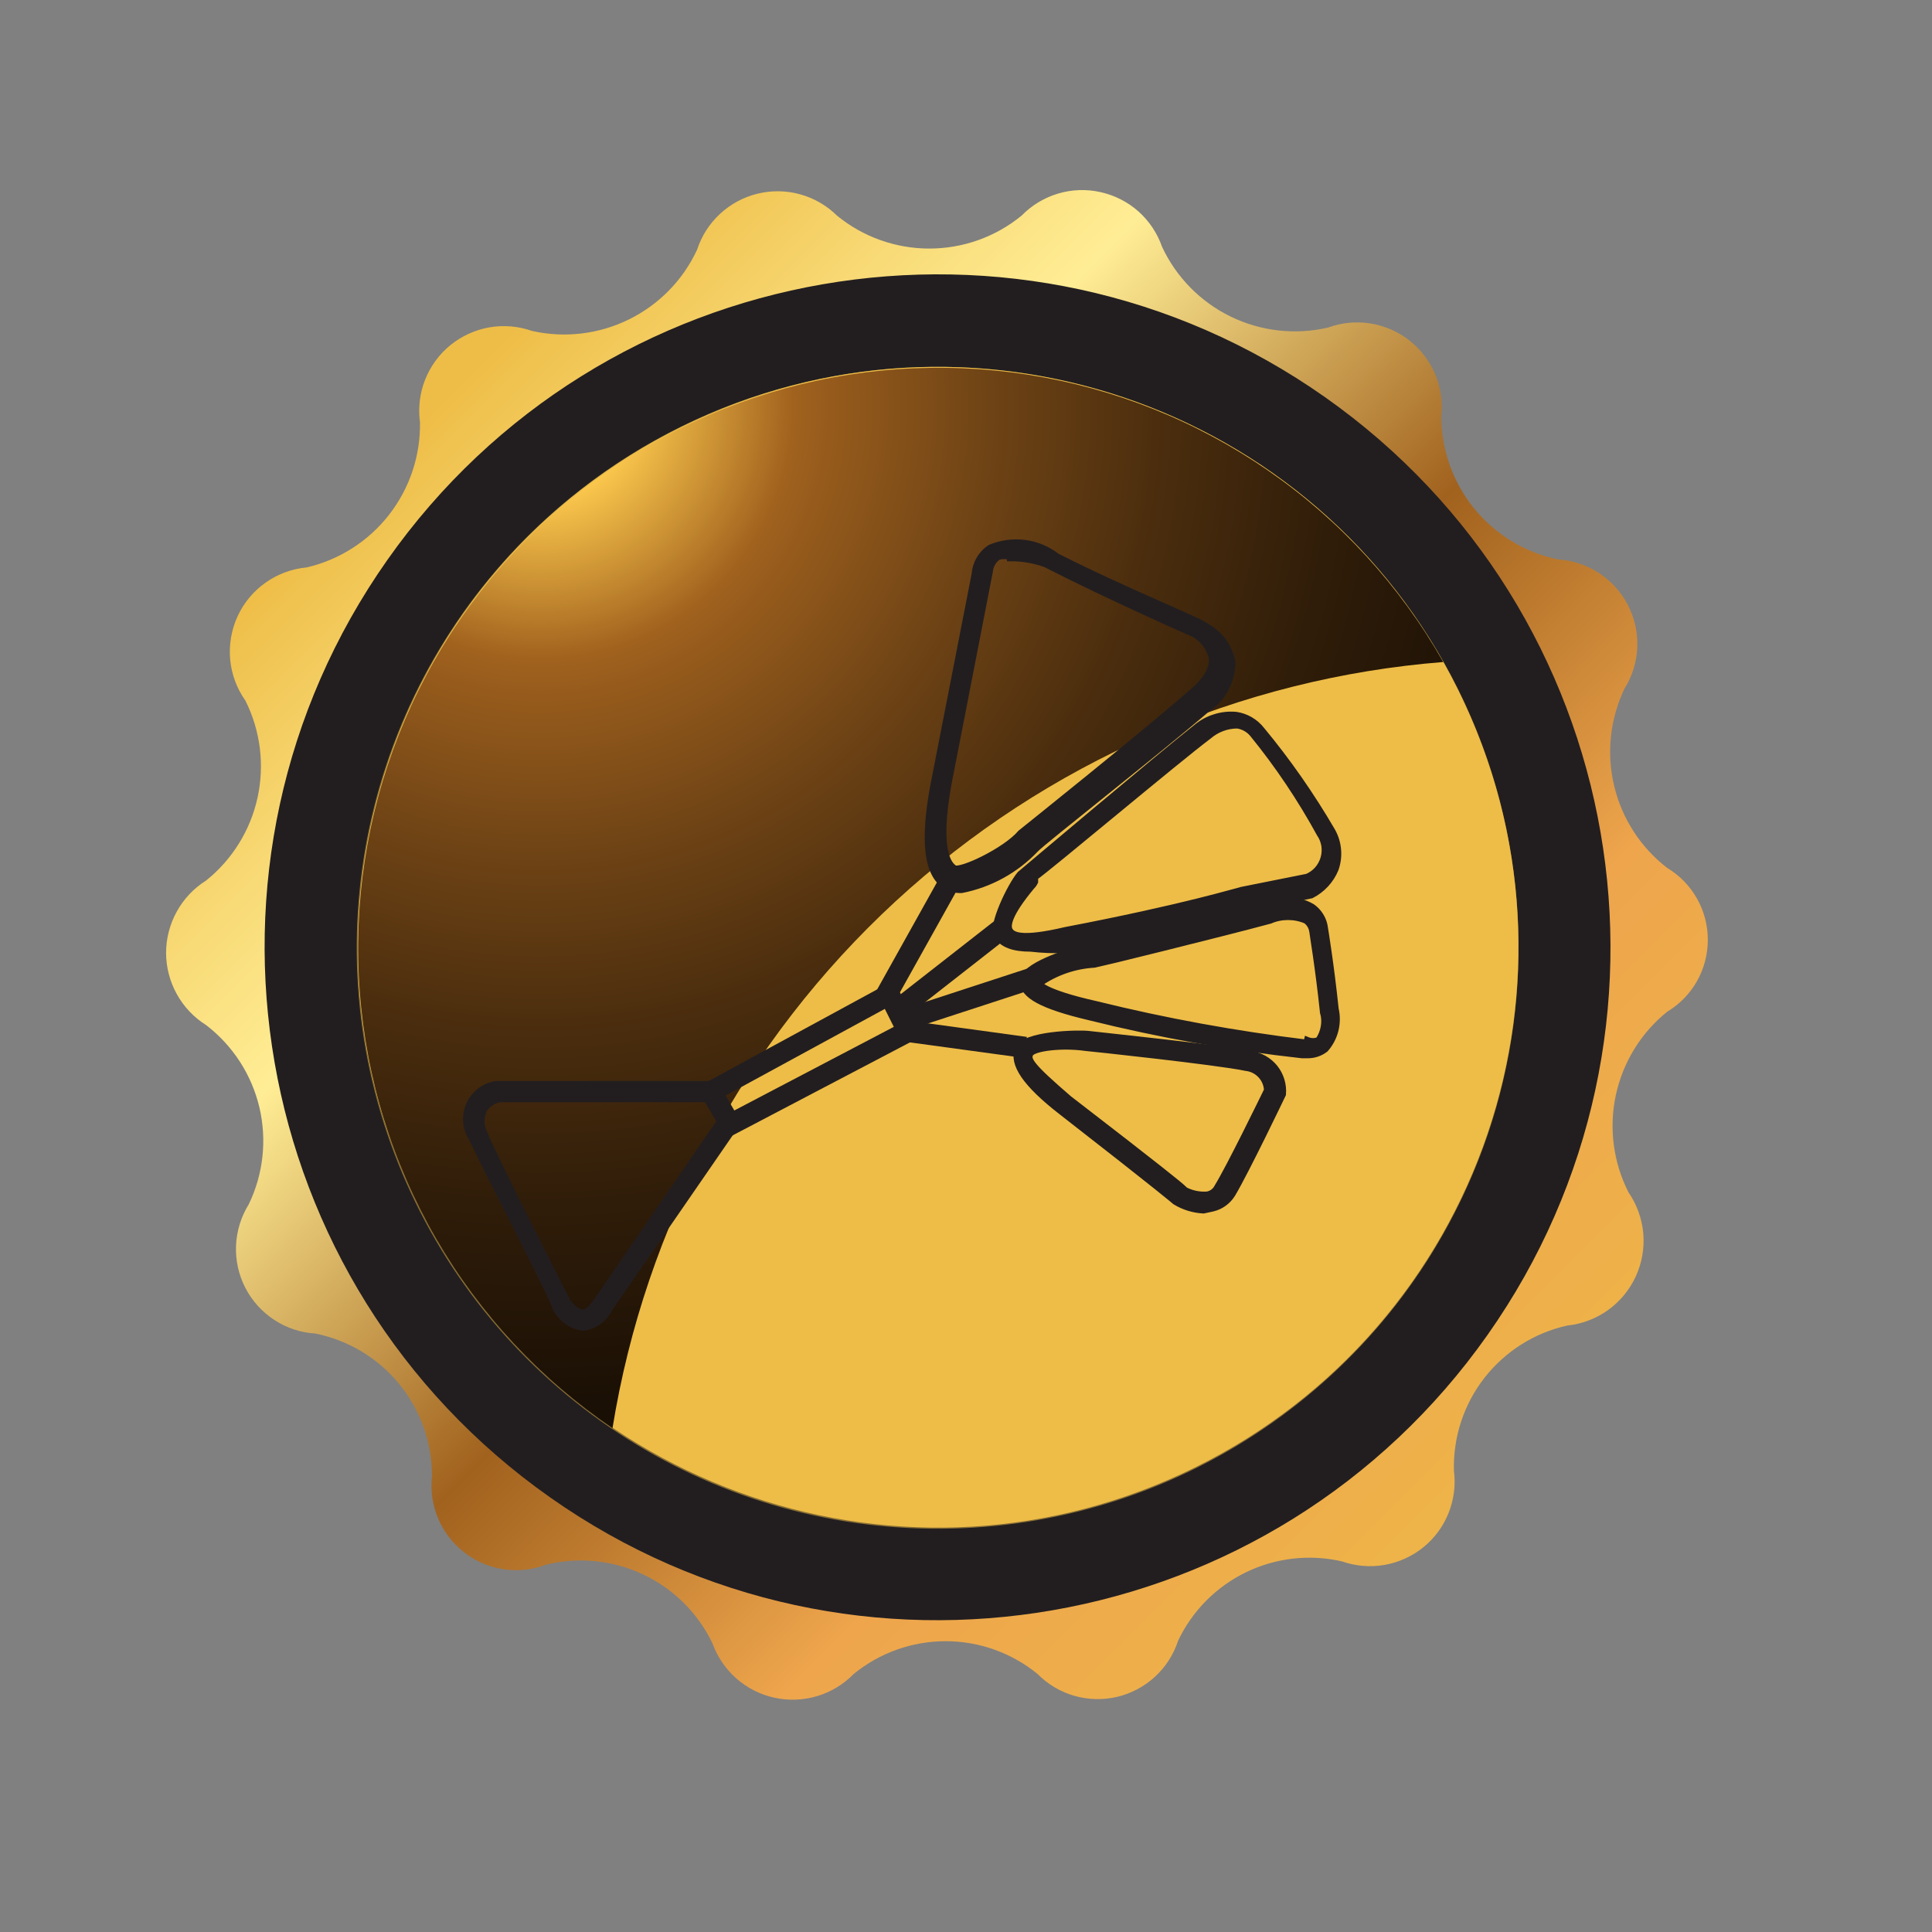 <svg width="29" height="29" viewBox="0 0 29 29" fill="none" xmlns="http://www.w3.org/2000/svg">
<rect x="0" y="0" width="29" height="29" fill="#808080" stroke="none"/>
<path d="M17.684 24.627C17.617 24.834 17.497 25.021 17.337 25.168C17.177 25.316 16.982 25.419 16.77 25.47C16.558 25.52 16.337 25.515 16.127 25.455C15.918 25.395 15.727 25.282 15.574 25.127C15.185 24.809 14.697 24.635 14.194 24.635C13.691 24.635 13.204 24.809 12.814 25.127C12.663 25.282 12.474 25.397 12.267 25.459C12.059 25.521 11.839 25.53 11.627 25.484C11.415 25.438 11.218 25.339 11.055 25.196C10.892 25.053 10.768 24.871 10.694 24.667C10.477 24.213 10.109 23.848 9.654 23.633C9.199 23.418 8.683 23.367 8.194 23.487C7.991 23.564 7.771 23.587 7.556 23.555C7.341 23.522 7.138 23.435 6.967 23.301C6.795 23.168 6.661 22.993 6.576 22.792C6.492 22.592 6.46 22.373 6.484 22.157C6.485 21.653 6.311 21.165 5.992 20.774C5.673 20.384 5.228 20.117 4.734 20.017C4.515 20.004 4.302 19.934 4.118 19.813C3.934 19.693 3.784 19.527 3.683 19.332C3.582 19.136 3.534 18.918 3.543 18.698C3.552 18.478 3.618 18.264 3.734 18.077C3.953 17.624 4.009 17.109 3.893 16.619C3.776 16.129 3.494 15.694 3.094 15.387C2.91 15.272 2.759 15.112 2.654 14.922C2.549 14.733 2.493 14.519 2.493 14.302C2.493 14.085 2.549 13.872 2.654 13.682C2.759 13.492 2.91 13.332 3.094 13.217C3.486 12.902 3.759 12.463 3.866 11.972C3.974 11.48 3.909 10.967 3.684 10.517C3.555 10.335 3.476 10.123 3.455 9.9C3.435 9.678 3.473 9.454 3.566 9.251C3.659 9.049 3.804 8.874 3.987 8.745C4.169 8.616 4.382 8.538 4.604 8.517C5.094 8.403 5.53 8.124 5.839 7.728C6.149 7.331 6.313 6.84 6.304 6.337C6.275 6.122 6.301 5.902 6.381 5.7C6.461 5.497 6.591 5.319 6.76 5.181C6.929 5.044 7.13 4.952 7.344 4.914C7.559 4.877 7.779 4.895 7.984 4.967C8.475 5.078 8.989 5.017 9.44 4.795C9.891 4.573 10.253 4.204 10.464 3.747C10.531 3.541 10.65 3.356 10.809 3.209C10.968 3.062 11.162 2.958 11.372 2.907C11.582 2.856 11.803 2.859 12.011 2.917C12.22 2.975 12.41 3.085 12.564 3.237C12.955 3.557 13.445 3.731 13.949 3.731C14.454 3.731 14.943 3.557 15.334 3.237C15.485 3.082 15.674 2.968 15.881 2.906C16.089 2.844 16.309 2.836 16.52 2.884C16.732 2.931 16.928 3.031 17.09 3.175C17.251 3.319 17.373 3.503 17.444 3.707C17.658 4.164 18.022 4.533 18.475 4.753C18.928 4.973 19.444 5.031 19.934 4.917C20.137 4.843 20.356 4.821 20.569 4.855C20.783 4.889 20.984 4.976 21.154 5.109C21.325 5.243 21.458 5.417 21.542 5.616C21.626 5.815 21.658 6.032 21.634 6.247C21.635 6.752 21.809 7.241 22.128 7.633C22.447 8.024 22.89 8.294 23.384 8.397C23.604 8.411 23.816 8.481 24.001 8.601C24.185 8.721 24.335 8.887 24.436 9.083C24.537 9.279 24.585 9.497 24.576 9.717C24.567 9.937 24.501 10.151 24.384 10.337C24.167 10.791 24.112 11.306 24.229 11.796C24.345 12.285 24.626 12.72 25.024 13.027C25.211 13.139 25.365 13.298 25.472 13.487C25.579 13.676 25.635 13.89 25.635 14.107C25.635 14.325 25.579 14.539 25.472 14.728C25.365 14.917 25.211 15.075 25.024 15.187C24.631 15.504 24.36 15.946 24.254 16.439C24.148 16.933 24.216 17.448 24.444 17.897C24.57 18.08 24.647 18.293 24.666 18.514C24.685 18.735 24.646 18.957 24.554 19.159C24.461 19.361 24.317 19.535 24.137 19.665C23.956 19.794 23.745 19.874 23.524 19.897C23.032 20.006 22.593 20.284 22.282 20.682C21.972 21.079 21.81 21.573 21.824 22.077C21.852 22.292 21.824 22.511 21.743 22.712C21.663 22.913 21.532 23.09 21.364 23.226C21.195 23.362 20.995 23.453 20.782 23.49C20.568 23.527 20.349 23.509 20.144 23.437C19.66 23.326 19.152 23.383 18.705 23.599C18.257 23.816 17.897 24.178 17.684 24.627Z" fill="url(#paint0_linear)"/>
<path d="M22.331 20.034C25.543 15.473 24.449 9.172 19.888 5.961C15.327 2.749 9.026 3.843 5.815 8.404C2.603 12.965 3.697 19.266 8.258 22.477C12.819 25.689 19.12 24.595 22.331 20.034Z" fill="#221E20"/>
<path d="M17.934 22.029C22.248 19.901 24.02 14.679 21.892 10.365C19.764 6.051 14.541 4.279 10.227 6.407C5.913 8.536 4.141 13.758 6.27 18.072C8.398 22.386 13.62 24.158 17.934 22.029Z" fill="url(#paint1_linear)"/>
<path style="mix-blend-mode:screen" opacity="0.5" d="M14.084 5.637C15.781 5.639 17.439 6.144 18.848 7.088C20.258 8.032 21.356 9.373 22.004 10.941C22.652 12.509 22.82 14.234 22.488 15.897C22.156 17.561 21.338 19.089 20.138 20.288C18.938 21.487 17.409 22.303 15.745 22.633C14.081 22.963 12.356 22.793 10.789 22.143C9.221 21.494 7.882 20.394 6.94 18.983C5.997 17.572 5.494 15.914 5.494 14.217C5.497 11.941 6.403 9.759 8.014 8.15C9.624 6.541 11.808 5.637 14.084 5.637V5.637ZM14.084 5.507C12.359 5.505 10.672 6.015 9.236 6.973C7.801 7.93 6.681 9.292 6.02 10.886C5.359 12.479 5.185 14.234 5.521 15.926C5.858 17.619 6.688 19.173 7.908 20.393C9.129 21.613 10.683 22.444 12.376 22.78C14.068 23.116 15.822 22.943 17.416 22.282C19.01 21.62 20.372 20.501 21.329 19.066C22.286 17.63 22.796 15.943 22.794 14.217C22.794 11.907 21.877 9.692 20.243 8.058C18.61 6.425 16.394 5.507 14.084 5.507Z" fill="url(#paint2_linear)"/>
<path style="mix-blend-mode:screen" d="M21.664 9.937C21.017 8.796 20.121 7.815 19.042 7.068C17.963 6.321 16.729 5.828 15.432 5.625C14.136 5.423 12.81 5.515 11.555 5.897C10.299 6.278 9.146 6.938 8.181 7.828C7.216 8.717 6.465 9.814 5.984 11.034C5.502 12.255 5.303 13.569 5.4 14.877C5.497 16.186 5.889 17.456 6.546 18.592C7.203 19.727 8.109 20.7 9.194 21.437C9.684 18.401 11.18 15.617 13.441 13.531C15.702 11.446 18.598 10.18 21.664 9.937V9.937Z" fill="url(#paint3_radial)"/>
<path d="M10.923 17.025L10.523 16.345L13.393 14.785L13.783 15.525L10.923 17.025ZM10.823 16.425L11.003 16.735L13.483 15.435L13.303 15.075L10.823 16.425Z" fill="#221E20" stroke="#221E20" stroke-width="0.1" stroke-miterlimit="10"/>
<path d="M8.744 19.925C8.659 19.911 8.579 19.877 8.509 19.827C8.44 19.777 8.383 19.711 8.344 19.635C8.344 19.555 7.344 17.635 7.084 17.085C7.036 17.01 7.008 16.925 7.001 16.836C6.995 16.748 7.011 16.659 7.048 16.579C7.085 16.498 7.141 16.428 7.212 16.375C7.283 16.322 7.366 16.287 7.454 16.275H10.643V16.495H7.494C7.399 16.516 7.316 16.573 7.263 16.655C7.237 16.709 7.223 16.769 7.223 16.83C7.223 16.89 7.237 16.95 7.263 17.005C7.494 17.545 8.504 19.515 8.514 19.535C8.524 19.555 8.633 19.695 8.733 19.705C8.834 19.715 8.903 19.605 8.963 19.525L10.823 16.815L11.004 16.945L9.143 19.645C9.106 19.722 9.05 19.788 8.98 19.837C8.91 19.886 8.829 19.916 8.744 19.925Z" fill="#221E20" stroke="#221E20" stroke-width="0.1" stroke-miterlimit="10"/>
<path d="M14.167 13.162L13.202 14.891L13.394 14.998L14.359 13.269L14.167 13.162Z" fill="#221E20" stroke="#221E20" stroke-width="0.1" stroke-miterlimit="10"/>
<path d="M13.613 15.368L13.583 15.586L15.327 15.824L15.357 15.607L13.613 15.368Z" fill="#221E20" stroke="#221E20" stroke-width="0.1" stroke-miterlimit="10"/>
<path d="M15.422 14.591L13.483 15.224L13.552 15.433L15.491 14.8L15.422 14.591Z" fill="#221E20" stroke="#221E20" stroke-width="0.1" stroke-miterlimit="10"/>
<path d="M14.965 13.857L13.413 15.07L13.549 15.243L15.1 14.03L14.965 13.857Z" fill="#221E20" stroke="#221E20" stroke-width="0.1" stroke-miterlimit="10"/>
<path d="M14.434 13.355C14.357 13.358 14.281 13.341 14.213 13.305C13.924 13.145 13.854 12.655 14.014 11.795L14.633 8.625C14.639 8.545 14.662 8.467 14.702 8.398C14.742 8.328 14.797 8.269 14.864 8.225C15.027 8.156 15.205 8.132 15.381 8.154C15.557 8.177 15.723 8.246 15.864 8.355C16.863 8.865 18.093 9.355 18.104 9.405C18.204 9.458 18.291 9.533 18.359 9.625C18.426 9.717 18.472 9.823 18.494 9.935C18.495 10.073 18.462 10.209 18.397 10.332C18.333 10.454 18.239 10.558 18.123 10.635C17.404 11.255 15.643 12.635 15.543 12.745C15.246 13.058 14.858 13.272 14.434 13.355V13.355ZM15.164 8.355C15.105 8.338 15.042 8.338 14.983 8.355C14.947 8.379 14.916 8.412 14.894 8.45C14.871 8.488 14.858 8.531 14.854 8.575V8.575L14.233 11.765C14.053 12.765 14.233 12.975 14.323 13.035C14.414 13.095 15.094 12.775 15.323 12.505C15.323 12.505 17.174 11.025 17.904 10.385C18.113 10.205 18.213 10.035 18.194 9.875C18.176 9.799 18.143 9.728 18.097 9.666C18.05 9.604 17.991 9.552 17.924 9.515C17.924 9.515 16.713 8.985 15.694 8.465C15.524 8.404 15.344 8.373 15.164 8.375V8.355Z" fill="#221E20" stroke="#221E20" stroke-width="0.1" stroke-miterlimit="10"/>
<path d="M15.473 14.235C15.213 14.235 15.043 14.175 14.963 14.035C14.883 13.895 15.163 13.305 15.313 13.125C15.313 13.125 17.433 11.335 17.953 10.925C18.036 10.855 18.131 10.802 18.235 10.77C18.337 10.737 18.446 10.725 18.553 10.735C18.703 10.757 18.839 10.836 18.933 10.955C19.328 11.431 19.682 11.94 19.994 12.475C20.042 12.56 20.072 12.656 20.08 12.754C20.089 12.852 20.076 12.952 20.043 13.045C19.974 13.213 19.846 13.351 19.683 13.435L18.633 13.645C18.553 13.645 17.693 13.925 15.983 14.255C15.813 14.262 15.643 14.255 15.473 14.235V14.235ZM15.533 13.235C15.521 13.261 15.504 13.285 15.483 13.305C15.133 13.725 15.113 13.895 15.153 13.965C15.193 14.035 15.313 14.125 15.993 13.965C17.773 13.625 18.613 13.365 18.623 13.365L19.623 13.165C19.683 13.139 19.736 13.101 19.779 13.052C19.821 13.004 19.853 12.946 19.871 12.884C19.889 12.822 19.893 12.757 19.884 12.693C19.873 12.629 19.85 12.568 19.813 12.515C19.525 11.989 19.191 11.49 18.813 11.025C18.754 10.949 18.668 10.899 18.573 10.885C18.416 10.885 18.263 10.942 18.143 11.045C17.663 11.405 15.713 13.045 15.533 13.165V13.235Z" fill="#221E20" stroke="#221E20" stroke-width="0.1" stroke-miterlimit="10"/>
<path d="M19.623 15.835H19.544C18.469 15.716 17.403 15.526 16.354 15.265C15.633 15.095 15.354 14.935 15.354 14.725C15.354 14.515 15.993 14.285 16.354 14.225L18.963 13.565C19.081 13.517 19.208 13.497 19.334 13.506C19.461 13.515 19.584 13.552 19.694 13.615C19.746 13.651 19.79 13.699 19.823 13.754C19.856 13.809 19.877 13.871 19.884 13.935C19.884 13.935 19.974 14.475 20.044 15.145C20.068 15.249 20.067 15.358 20.041 15.463C20.015 15.567 19.964 15.664 19.893 15.745C19.817 15.805 19.721 15.837 19.623 15.835V15.835ZM19.623 15.615C19.65 15.626 19.679 15.632 19.709 15.632C19.738 15.632 19.767 15.626 19.794 15.615C19.835 15.554 19.863 15.485 19.875 15.412C19.888 15.34 19.884 15.265 19.863 15.195C19.794 14.535 19.703 13.995 19.703 13.985C19.699 13.951 19.688 13.919 19.671 13.889C19.654 13.86 19.631 13.835 19.604 13.815C19.518 13.778 19.426 13.76 19.334 13.76C19.241 13.76 19.149 13.778 19.064 13.815C18.323 14.015 16.453 14.475 16.433 14.475C16.132 14.491 15.841 14.591 15.594 14.765V14.765C15.594 14.765 15.643 14.895 16.444 15.075C17.487 15.333 18.546 15.526 19.613 15.655L19.623 15.615Z" fill="#221E20" stroke="#221E20" stroke-width="0.1" stroke-miterlimit="10"/>
<path d="M18.064 18.165C17.915 18.157 17.77 18.113 17.643 18.035V18.035C17.643 18.035 17.463 17.875 15.934 16.685C15.393 16.265 15.194 15.965 15.284 15.745C15.373 15.525 16.183 15.505 16.343 15.525C16.503 15.545 18.343 15.735 18.773 15.825C18.915 15.845 19.043 15.918 19.133 16.029C19.222 16.141 19.265 16.282 19.253 16.425V16.425C19.253 16.425 18.703 17.575 18.494 17.925C18.428 18.03 18.324 18.106 18.203 18.135L18.064 18.165ZM17.764 17.855C17.873 17.917 17.998 17.945 18.123 17.935C18.155 17.929 18.185 17.916 18.211 17.897C18.237 17.878 18.259 17.853 18.273 17.825C18.463 17.515 18.944 16.525 19.023 16.365C19.019 16.279 18.985 16.198 18.926 16.136C18.867 16.073 18.788 16.034 18.703 16.025C18.284 15.935 16.314 15.725 16.294 15.725C15.944 15.675 15.514 15.725 15.463 15.815C15.414 15.905 15.463 15.995 16.044 16.495C17.433 17.565 17.713 17.795 17.764 17.845V17.855Z" fill="#221E20" stroke="#221E20" stroke-width="0.1" stroke-miterlimit="10"/>
<defs>
<linearGradient id="paint0_linear" x1="6.254" y1="6.387" x2="24.584" y2="24.727" gradientUnits="userSpaceOnUse">
<stop stop-color="#EEBD47"/>
<stop offset="0.12" stop-color="#F8DA76"/>
<stop offset="0.21" stop-color="#FFED95"/>
<stop offset="0.45" stop-color="#A1621E"/>
<stop offset="0.67" stop-color="#EEA54C"/>
<stop offset="1" stop-color="#EEBD47"/>
</linearGradient>
<linearGradient id="paint1_linear" x1="2415.95" y1="2812.39" x2="2708.78" y2="3105.22" gradientUnits="userSpaceOnUse">
<stop stop-color="#EEBD47"/>
<stop offset="0.12" stop-color="#F8DA76"/>
<stop offset="0.21" stop-color="#FFED95"/>
<stop offset="0.45" stop-color="#A1621E"/>
<stop offset="0.67" stop-color="#EEA54C"/>
<stop offset="1" stop-color="#EEBD47"/>
</linearGradient>
<linearGradient id="paint2_linear" x1="2429.17" y1="2826.25" x2="2644.2" y2="3041.11" gradientUnits="userSpaceOnUse">
<stop stop-color="#EEBD47"/>
<stop offset="0.12" stop-color="#F8DA76"/>
<stop offset="0.21" stop-color="#FFED95"/>
<stop offset="0.45" stop-color="#A1621E"/>
<stop offset="0.67" stop-color="#EEA54C"/>
<stop offset="1" stop-color="#EEBD47"/>
</linearGradient>
<radialGradient id="paint3_radial" cx="0" cy="0" r="1" gradientUnits="userSpaceOnUse" gradientTransform="translate(8.034 5.997) scale(27.51)">
<stop stop-color="#FFF0D0"/>
<stop offset="0.05" stop-color="#FCC84D"/>
<stop offset="0.14" stop-color="#A1621E"/>
<stop offset="0.16" stop-color="#965B1C"/>
<stop offset="0.25" stop-color="#6E4315"/>
<stop offset="0.34" stop-color="#4C2E0E"/>
<stop offset="0.44" stop-color="#301D09"/>
<stop offset="0.55" stop-color="#1B1005"/>
<stop offset="0.66" stop-color="#0C0702"/>
<stop offset="0.8" stop-color="#030201"/>
<stop offset="1"/>
</radialGradient>
</defs>
</svg>
